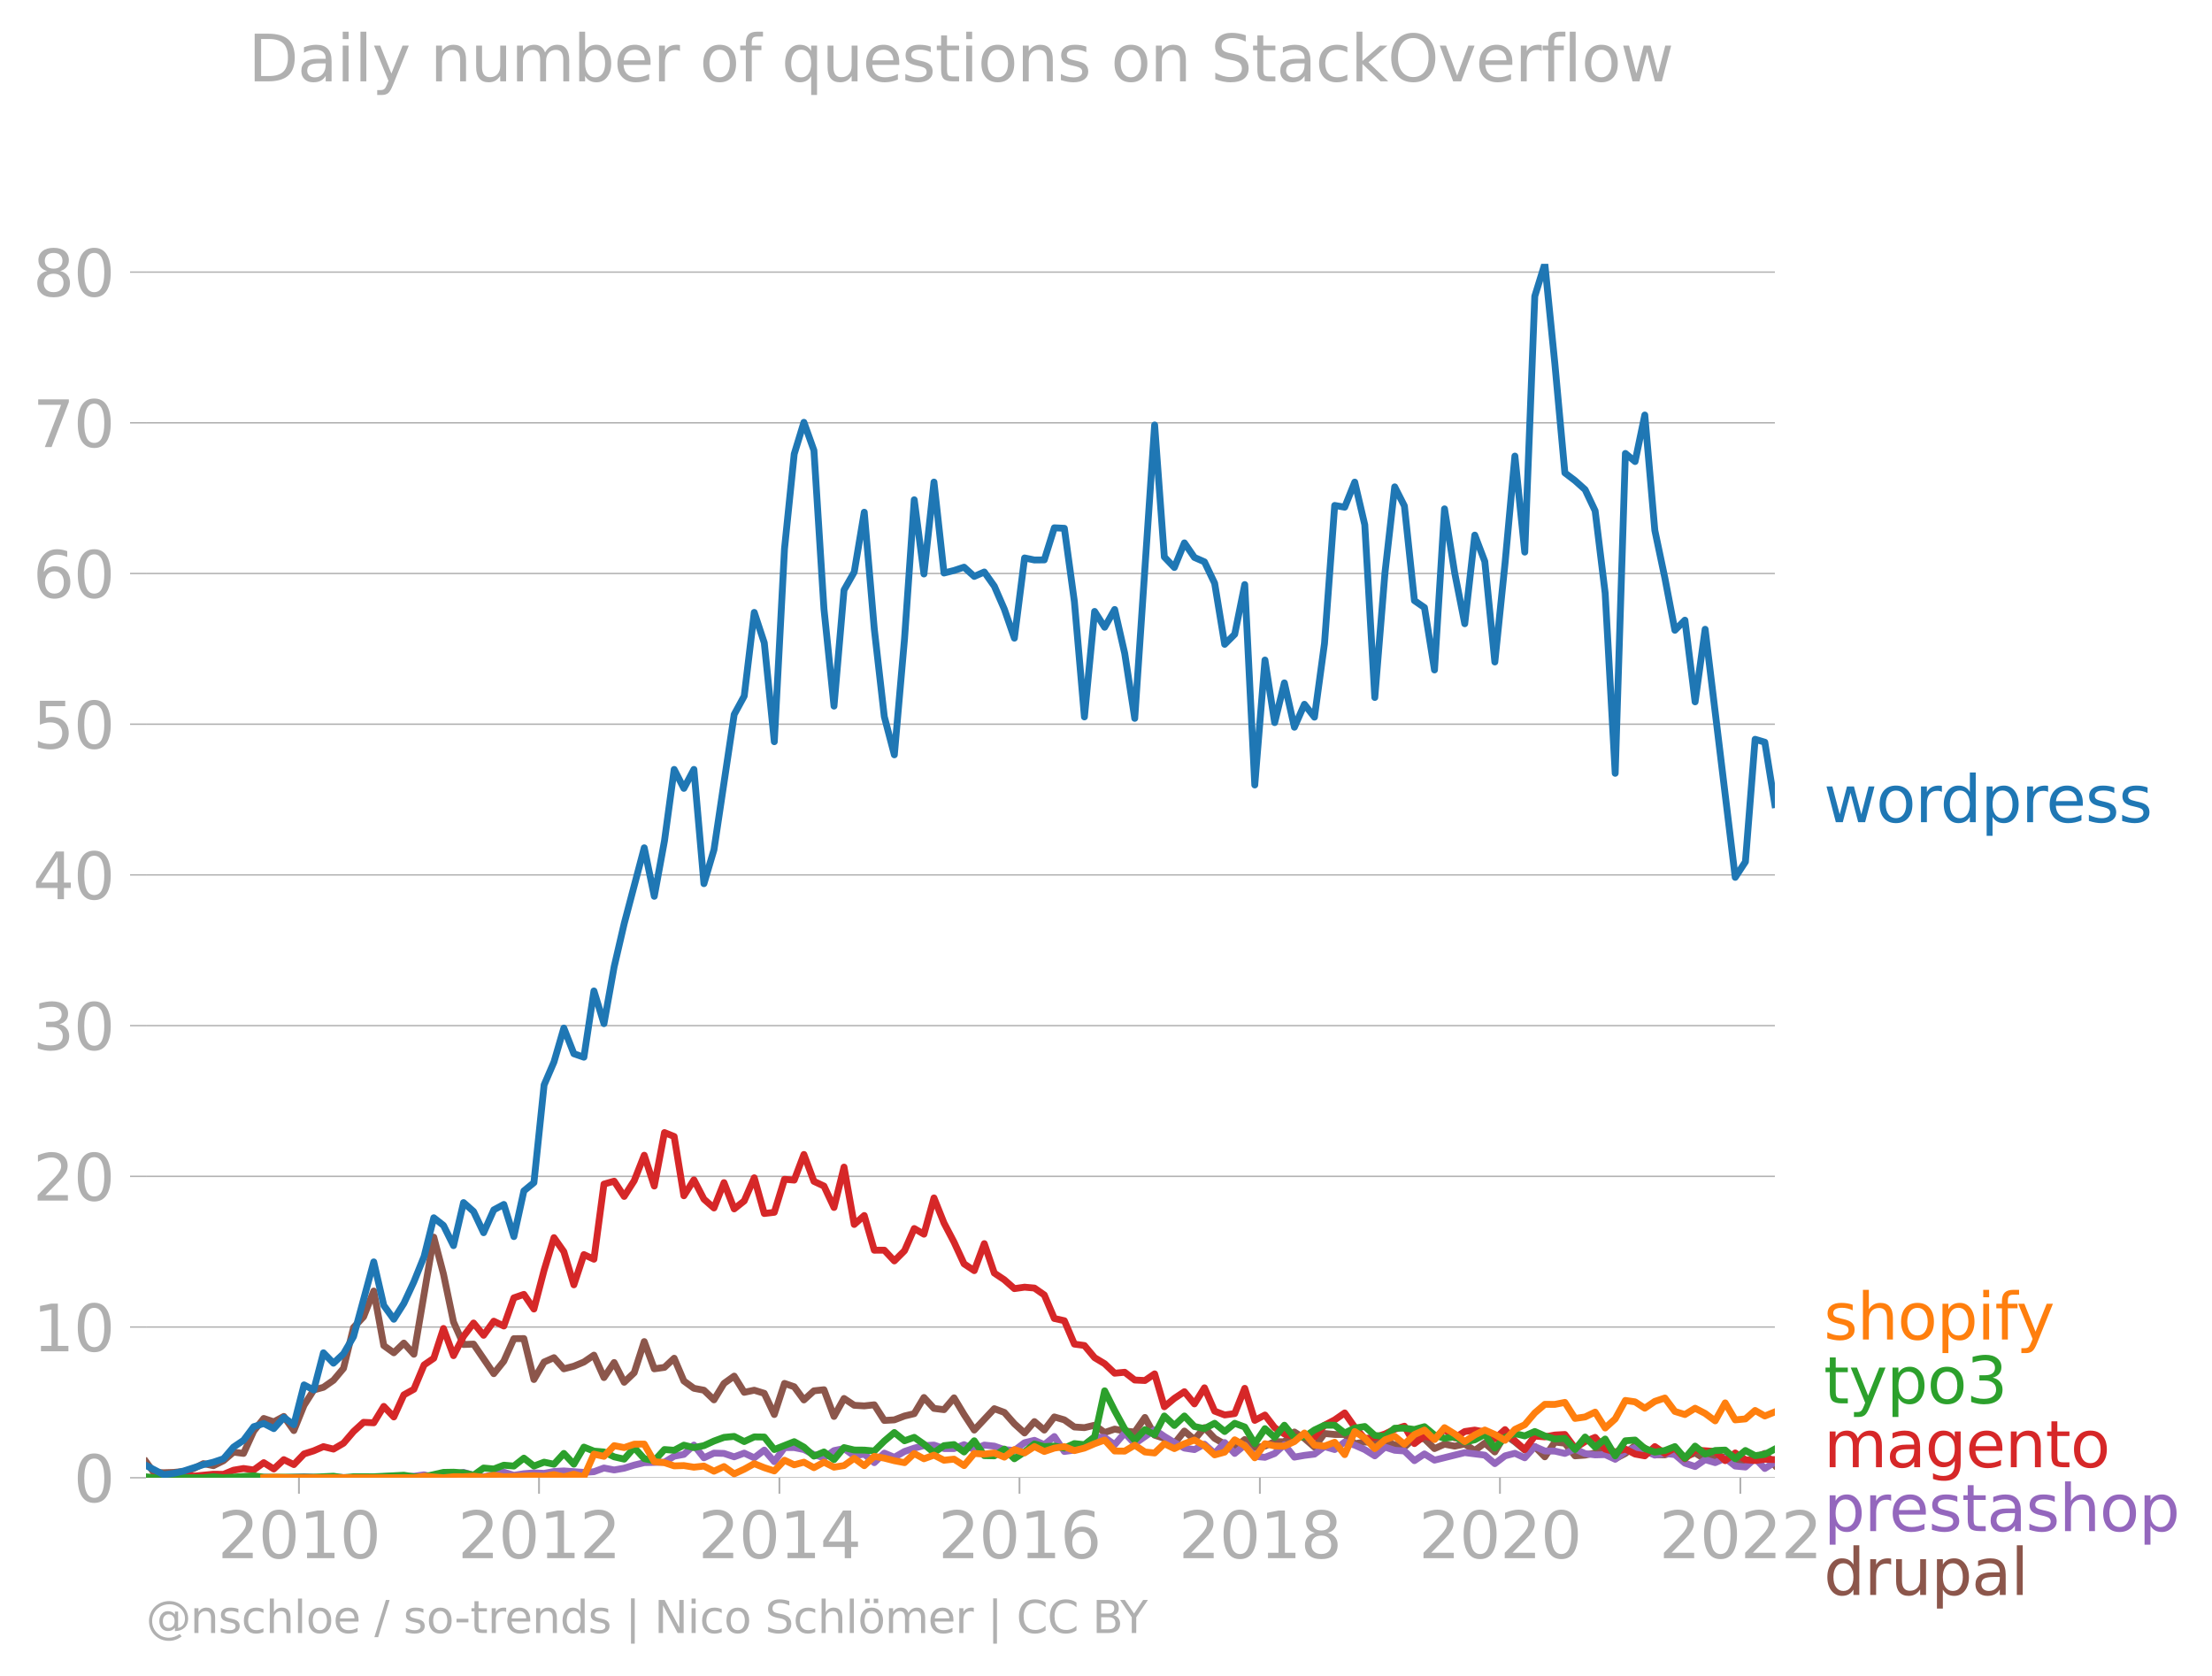 <svg xmlns:xlink="http://www.w3.org/1999/xlink" width="646.629" height="489.969" viewBox="0 0 484.972 367.477" xmlns="http://www.w3.org/2000/svg"><defs><style>*{stroke-linejoin:round;stroke-linecap:butt}</style></defs><g id="figure_1"><path d="M0 367.477h484.972V0H0v367.477z" style="fill:none" id="patch_1"/><g id="axes_1"><path d="M32.015 323.95h357.12V57.838H32.015V323.95z" style="fill:none" id="patch_2"/><g id="matplotlib.axis_1"><g id="xtick_1"><g id="line2d_1"><defs><path id="m2b7851a061" d="M0 0v3.5" style="stroke:#b0b0b0;stroke-width:.4"/></defs><use xlink:href="#m2b7851a061" x="65.542" y="323.95" style="fill:#b0b0b0;stroke:#b0b0b0;stroke-width:.4"/></g><g style="fill:#b0b0b0" transform="matrix(.14 0 0 -.14 47.727 341.588)" id="text_1"><defs><path id="DejaVuSans-32" d="M1228 531h2203V0H469v531q359 372 979 998 621 627 780 809 303 340 423 576 121 236 121 464 0 372-261 606-261 235-680 235-297 0-627-103-329-103-704-313v638q381 153 712 231 332 78 607 78 725 0 1156-363 431-362 431-968 0-288-108-546-107-257-392-607-78-91-497-524-418-433-1181-1211z" transform="scale(.016)"/><path id="DejaVuSans-30" d="M2034 4250q-487 0-733-480-245-479-245-1442 0-959 245-1439 246-480 733-480 491 0 736 480 246 480 246 1439 0 963-246 1442-245 480-736 480zm0 500q785 0 1199-621 414-620 414-1801 0-1178-414-1799Q2819-91 2034-91q-784 0-1198 620-414 621-414 1799 0 1181 414 1801 414 621 1198 621z" transform="scale(.016)"/><path id="DejaVuSans-31" d="M794 531h1031v3560L703 3866v575l1116 225h631V531h1031V0H794v531z" transform="scale(.016)"/></defs><use xlink:href="#DejaVuSans-32"/><use xlink:href="#DejaVuSans-30" x="63.623"/><use xlink:href="#DejaVuSans-31" x="127.246"/><use xlink:href="#DejaVuSans-30" x="190.869"/></g></g><g id="xtick_2"><use xlink:href="#m2b7851a061" x="118.177" y="323.95" style="fill:#b0b0b0;stroke:#b0b0b0;stroke-width:.4" id="line2d_2"/><g style="fill:#b0b0b0" transform="matrix(.14 0 0 -.14 100.362 341.588)" id="text_2"><use xlink:href="#DejaVuSans-32"/><use xlink:href="#DejaVuSans-30" x="63.623"/><use xlink:href="#DejaVuSans-31" x="127.246"/><use xlink:href="#DejaVuSans-32" x="190.869"/></g></g><g id="xtick_3"><use xlink:href="#m2b7851a061" x="170.883" y="323.95" style="fill:#b0b0b0;stroke:#b0b0b0;stroke-width:.4" id="line2d_3"/><g style="fill:#b0b0b0" transform="matrix(.14 0 0 -.14 153.068 341.588)" id="text_3"><defs><path id="DejaVuSans-34" d="M2419 4116 825 1625h1594v2491zm-166 550h794V1625h666v-525h-666V0h-628v1100H313v609l1940 2957z" transform="scale(.016)"/></defs><use xlink:href="#DejaVuSans-32"/><use xlink:href="#DejaVuSans-30" x="63.623"/><use xlink:href="#DejaVuSans-31" x="127.246"/><use xlink:href="#DejaVuSans-34" x="190.869"/></g></g><g id="xtick_4"><use xlink:href="#m2b7851a061" x="223.517" y="323.95" style="fill:#b0b0b0;stroke:#b0b0b0;stroke-width:.4" id="line2d_4"/><g style="fill:#b0b0b0" transform="matrix(.14 0 0 -.14 205.702 341.588)" id="text_4"><defs><path id="DejaVuSans-36" d="M2113 2584q-425 0-674-291-248-290-248-796 0-503 248-796 249-292 674-292t673 292q248 293 248 796 0 506-248 796-248 291-673 291zm1253 1979v-575q-238 112-480 171-242 60-480 60-625 0-955-422-329-422-376-1275 184 272 462 417 279 145 613 145 703 0 1111-427 408-426 408-1160 0-719-425-1154Q2819-91 2113-91q-810 0-1238 620-428 621-428 1799 0 1106 525 1764t1409 658q238 0 480-47t505-140z" transform="scale(.016)"/></defs><use xlink:href="#DejaVuSans-32"/><use xlink:href="#DejaVuSans-30" x="63.623"/><use xlink:href="#DejaVuSans-31" x="127.246"/><use xlink:href="#DejaVuSans-36" x="190.869"/></g></g><g id="xtick_5"><use xlink:href="#m2b7851a061" x="276.224" y="323.95" style="fill:#b0b0b0;stroke:#b0b0b0;stroke-width:.4" id="line2d_5"/><g style="fill:#b0b0b0" transform="matrix(.14 0 0 -.14 258.409 341.588)" id="text_5"><defs><path id="DejaVuSans-38" d="M2034 2216q-450 0-708-241-257-241-257-662 0-422 257-663 258-241 708-241t709 242q260 243 260 662 0 421-258 662-257 241-711 241zm-631 268q-406 100-633 378-226 279-226 679 0 559 398 884 399 325 1092 325 697 0 1094-325t397-884q0-400-227-679-226-278-629-378 456-106 710-416 255-309 255-755 0-679-414-1042Q2806-91 2034-91q-771 0-1186 362-414 363-414 1042 0 446 256 755 257 310 713 416zm-231 997q0-362 226-565 227-203 636-203 407 0 636 203 230 203 230 565 0 363-230 566-229 203-636 203-409 0-636-203-226-203-226-566z" transform="scale(.016)"/></defs><use xlink:href="#DejaVuSans-32"/><use xlink:href="#DejaVuSans-30" x="63.623"/><use xlink:href="#DejaVuSans-31" x="127.246"/><use xlink:href="#DejaVuSans-38" x="190.869"/></g></g><g id="xtick_6"><use xlink:href="#m2b7851a061" x="328.858" y="323.95" style="fill:#b0b0b0;stroke:#b0b0b0;stroke-width:.4" id="line2d_6"/><g style="fill:#b0b0b0" transform="matrix(.14 0 0 -.14 311.043 341.588)" id="text_6"><use xlink:href="#DejaVuSans-32"/><use xlink:href="#DejaVuSans-30" x="63.623"/><use xlink:href="#DejaVuSans-32" x="127.246"/><use xlink:href="#DejaVuSans-30" x="190.869"/></g></g><g id="xtick_7"><use xlink:href="#m2b7851a061" x="381.564" y="323.95" style="fill:#b0b0b0;stroke:#b0b0b0;stroke-width:.4" id="line2d_7"/><g style="fill:#b0b0b0" transform="matrix(.14 0 0 -.14 363.75 341.588)" id="text_7"><use xlink:href="#DejaVuSans-32"/><use xlink:href="#DejaVuSans-30" x="63.623"/><use xlink:href="#DejaVuSans-32" x="127.246"/><use xlink:href="#DejaVuSans-32" x="190.869"/></g></g></g><g id="matplotlib.axis_2"><g id="ytick_1"><path d="M32.015 323.95h357.12" clip-path="url(#p2a37560f8a)" style="fill:none;stroke:#b0b0b0;stroke-width:.3;stroke-linecap:square" id="line2d_8"/><g id="line2d_9"><defs><path id="m79e684dbd7" d="M0 0h-3.5" style="stroke:#b0b0b0;stroke-width:.3"/></defs><use xlink:href="#m79e684dbd7" x="32.015" y="323.95" style="fill:#b0b0b0;stroke:#b0b0b0;stroke-width:.3"/></g><use xlink:href="#DejaVuSans-30" style="fill:#b0b0b0" transform="matrix(.14 0 0 -.14 16.108 329.269)" id="text_8"/></g><g id="ytick_2"><path d="M32.015 290.912h357.12" clip-path="url(#p2a37560f8a)" style="fill:none;stroke:#b0b0b0;stroke-width:.3;stroke-linecap:square" id="line2d_10"/><use xlink:href="#m79e684dbd7" x="32.015" y="290.912" style="fill:#b0b0b0;stroke:#b0b0b0;stroke-width:.3" id="line2d_11"/><g style="fill:#b0b0b0" transform="matrix(.14 0 0 -.14 7.2 296.231)" id="text_9"><use xlink:href="#DejaVuSans-31"/><use xlink:href="#DejaVuSans-30" x="63.623"/></g></g><g id="ytick_3"><path d="M32.015 257.875h357.12" clip-path="url(#p2a37560f8a)" style="fill:none;stroke:#b0b0b0;stroke-width:.3;stroke-linecap:square" id="line2d_12"/><use xlink:href="#m79e684dbd7" x="32.015" y="257.875" style="fill:#b0b0b0;stroke:#b0b0b0;stroke-width:.3" id="line2d_13"/><g style="fill:#b0b0b0" transform="matrix(.14 0 0 -.14 7.2 263.194)" id="text_10"><use xlink:href="#DejaVuSans-32"/><use xlink:href="#DejaVuSans-30" x="63.623"/></g></g><g id="ytick_4"><path d="M32.015 224.837h357.12" clip-path="url(#p2a37560f8a)" style="fill:none;stroke:#b0b0b0;stroke-width:.3;stroke-linecap:square" id="line2d_14"/><use xlink:href="#m79e684dbd7" x="32.015" y="224.837" style="fill:#b0b0b0;stroke:#b0b0b0;stroke-width:.3" id="line2d_15"/><g style="fill:#b0b0b0" transform="matrix(.14 0 0 -.14 7.2 230.156)" id="text_11"><defs><path id="DejaVuSans-33" d="M2597 2516q453-97 707-404 255-306 255-756 0-690-475-1069Q2609-91 1734-91q-293 0-604 58T488 141v609q262-153 574-231 313-78 654-78 593 0 904 234t311 681q0 413-289 645-289 233-804 233h-544v519h569q465 0 712 186t247 536q0 359-255 551-254 193-729 193-260 0-557-57-297-56-653-174v562q360 100 674 150t592 50q719 0 1137-327 419-326 419-882 0-388-222-655t-631-370z" transform="scale(.016)"/></defs><use xlink:href="#DejaVuSans-33"/><use xlink:href="#DejaVuSans-30" x="63.623"/></g></g><g id="ytick_5"><path d="M32.015 191.8h357.12" clip-path="url(#p2a37560f8a)" style="fill:none;stroke:#b0b0b0;stroke-width:.3;stroke-linecap:square" id="line2d_16"/><use xlink:href="#m79e684dbd7" x="32.015" y="191.8" style="fill:#b0b0b0;stroke:#b0b0b0;stroke-width:.3" id="line2d_17"/><g style="fill:#b0b0b0" transform="matrix(.14 0 0 -.14 7.2 197.119)" id="text_12"><use xlink:href="#DejaVuSans-34"/><use xlink:href="#DejaVuSans-30" x="63.623"/></g></g><g id="ytick_6"><path d="M32.015 158.762h357.12" clip-path="url(#p2a37560f8a)" style="fill:none;stroke:#b0b0b0;stroke-width:.3;stroke-linecap:square" id="line2d_18"/><use xlink:href="#m79e684dbd7" x="32.015" y="158.762" style="fill:#b0b0b0;stroke:#b0b0b0;stroke-width:.3" id="line2d_19"/><g style="fill:#b0b0b0" transform="matrix(.14 0 0 -.14 7.2 164.081)" id="text_13"><defs><path id="DejaVuSans-35" d="M691 4666h2478v-532H1269V2991q137 47 274 70 138 23 276 23 781 0 1237-428 457-428 457-1159 0-753-469-1171Q2575-91 1722-91q-294 0-599 50Q819 9 494 109v635q281-153 581-228t634-75q541 0 856 284 316 284 316 772 0 487-316 771-315 285-856 285-253 0-505-56-251-56-513-175v2344z" transform="scale(.016)"/></defs><use xlink:href="#DejaVuSans-35"/><use xlink:href="#DejaVuSans-30" x="63.623"/></g></g><g id="ytick_7"><path d="M32.015 125.725h357.12" clip-path="url(#p2a37560f8a)" style="fill:none;stroke:#b0b0b0;stroke-width:.3;stroke-linecap:square" id="line2d_20"/><use xlink:href="#m79e684dbd7" x="32.015" y="125.725" style="fill:#b0b0b0;stroke:#b0b0b0;stroke-width:.3" id="line2d_21"/><g style="fill:#b0b0b0" transform="matrix(.14 0 0 -.14 7.2 131.044)" id="text_14"><use xlink:href="#DejaVuSans-36"/><use xlink:href="#DejaVuSans-30" x="63.623"/></g></g><g id="ytick_8"><path d="M32.015 92.687h357.12" clip-path="url(#p2a37560f8a)" style="fill:none;stroke:#b0b0b0;stroke-width:.3;stroke-linecap:square" id="line2d_22"/><use xlink:href="#m79e684dbd7" x="32.015" y="92.687" style="fill:#b0b0b0;stroke:#b0b0b0;stroke-width:.3" id="line2d_23"/><g style="fill:#b0b0b0" transform="matrix(.14 0 0 -.14 7.2 98.006)" id="text_15"><defs><path id="DejaVuSans-37" d="M525 4666h3000v-269L1831 0h-659l1594 4134H525v532z" transform="scale(.016)"/></defs><use xlink:href="#DejaVuSans-37"/><use xlink:href="#DejaVuSans-30" x="63.623"/></g></g><g id="ytick_9"><path d="M32.015 59.65h357.12" clip-path="url(#p2a37560f8a)" style="fill:none;stroke:#b0b0b0;stroke-width:.3;stroke-linecap:square" id="line2d_24"/><use xlink:href="#m79e684dbd7" x="32.015" y="59.65" style="fill:#b0b0b0;stroke:#b0b0b0;stroke-width:.3" id="line2d_25"/><g style="fill:#b0b0b0" transform="matrix(.14 0 0 -.14 7.2 64.968)" id="text_16"><use xlink:href="#DejaVuSans-38"/><use xlink:href="#DejaVuSans-30" x="63.623"/></g></g></g><path d="m32.015 320.44 1.694 2.338 2.2.07 2.199-.07 2.235-.214 2.127-.62 2.127-1.085 2.199.448 2.199-1.087 2.2-1.887 2.198.288 2.235-4.902 2.2-2.764 2.199.739 2.199-1.18 2.199 3.098 2.235-5.542 2.127-3.353 2.127-.59 2.199-1.541 2.2-2.615 2.198-8.949 2.2-2.348 2.234-5.648 2.2 11.96 2.199 1.575 2.199-2.125 2.199 2.444 4.362-25.672 2.127 8.088 2.2 10.515 2.198 4.938 2.2-.092 4.434 6.486 2.199-2.742 2.199-4.931 2.199-.025 2.199 8.977 2.235-3.836 2.163-.952 2.163 2.444 2.2-.576 2.198-.916 2.2-1.507 2.199 4.917 2.235-3.304 2.199 4.334 2.2-2.096 2.198-6.824 2.2 5.972 2.234-.32 2.127-2.002 2.127 4.986 2.2 1.606 2.199.419 2.199 2.113 2.199-3.605 2.235-1.599 2.2 3.553 2.198-.462 2.2.682 2.198 4.646 2.236-6.82 2.127.734 2.127 2.89 2.199-2 2.199-.239 2.199 5.855 2.199-3.937 2.235 1.492 2.2.132 2.198-.238 2.2 3.432 2.199-.128 2.235-.853 2.127-.506 2.127-3.544 2.199 2.388 2.199.277 2.199-2.59 2.2 3.655 2.234 3.41 4.398-4.689 2.2.818 2.199 2.486 2.235 2.025 2.163-2.499 2.163 1.86 2.2-2.881 2.198.643 2.2 1.56 2.198.145 2.236-.533 2.199 1.599 2.199-.746 2.199.415 2.199.224 2.235-3.197 2.127 3.894 2.127.688 2.2 1.144 2.198-2.742 2.2 1.861 2.199-2.607 2.235 2.344 2.199 1.254 2.199.771 2.199-1.762 2.2 1.762 2.234-.32 2.127-.978 2.127.02 2.2-2.136 2.198 1.39 2.2 1.914 2.199-2.98 2.235.213 2.199.014 2.199 2.01 2.2-.358 2.198.039 2.235-.213 2.127.795 2.127.484 2.2-1.986 2.199.174 2.199 2.139 2.199-.967 2.235.427 2.199-.452 2.2 1.41 2.198-1.63 2.2 1.95 2.235-3.73 2.163 1.518 2.163 1.786 2.199-.753 2.199 2.245 2.199-3.236 2.199.252 2.235 2.771 2.2-.16 2.198-.48 2.2-1.832 2.199 3.111 2.235-1.172 2.127-1.75 2.127.578 2.199 1.435 2.199.057 2.2-.718 2.198 1.144 2.235-.852 2.2 1.36 2.199-.401 2.199-.04 2.199.466 2.235.853 2.127-1.287 2.127-.845 2.199 2.576h0" clip-path="url(#p2a37560f8a)" style="fill:none;stroke:#8c564b;stroke-width:1.5;stroke-linecap:square" id="line2d_26"/><path d="m53.393 323.95 4.434-.11 4.399.11 4.434-.213 4.254.213 2.199-.11 4.398.11 2.2-.107 2.234.107 2.2-.22 2.199-.1 2.199.1 2.199-.1 2.235-.32 2.127.522 2.127-.095 4.398-.96 2.2.622 2.198.338 2.236-.427 2.199-.572 2.199.679 2.199-.348 2.199-.185 2.235.107 2.163-.408 2.163-.125 4.398.32 2.2-.15 2.199-.81 2.235.427 2.199-.388 2.2-.678 2.198-.533 4.434-.107 2.127-1.309 2.127-.396 2.2-2.042 2.199 2.788 2.199-1.026 2.199.067 2.235.746 2.2-.813 2.198 1.026 2.2-1.687 2.198 2.54 2.236-3.09h2.127l2.127.426 2.199 1.115 2.199.696 2.199-1.577 2.199-.448 2.235 1.599 2.2-.38 2.198 1.872 2.2-2.092 2.199.92 2.235-1.28 2.127-.734 2.127-.544 2.199-.124 2.199.763 2.199.008 2.2-.86 2.234 1.066 2.2-.977 2.198.23 2.2.76 2.199.2 2.235-1.705 2.163-.53 2.163.956 2.2-1.783 2.198 3.275 2.2-.302 2.198-1.084 2.236-1.811 2.199.142 2.199 1.563 2.199-2.554 2.199 2.34 4.362-3.04 2.127 1.442 2.2 1.35 2.198 1.208 2.2.334 2.199-1.187 2.235 2.025 2.199-2.38 2.199 2.38 2.199-1.83 2.2 2.47 2.234.213 2.127-.834 2.127-1.937 2.2 2.732 2.198-.388 2.2-.273 2.199-1.645 2.235.64 2.199-1.638 2.199.678 2.2.974 2.198 1.371 2.235-1.918 2.127.696 2.127.156 2.2 2.118 2.199-1.478 2.199 1.367 6.633-1.651 4.398.55 2.2 1.865 2.235-1.705 2.163-.559 2.163.985 2.199-2.458 2.199.966 2.199.025 2.199.508 2.235-.959 2.2 1.002 2.198.277 2.2-.057 2.199 1.016 2.235-1.705 2.127-.853 2.127.746 2.199.906 2.199-.373 2.2.263 2.198 1.869 2.235.746 2.2-1.514 2.199.661 2.199-.991 2.199 1.737 2.235.213 2.127-1.903 2.127 2.223 2.199-1.39h0" clip-path="url(#p2a37560f8a)" style="fill:none;stroke:#9467bd;stroke-width:1.5;stroke-linecap:square" id="line2d_27"/><path d="m32.015 323.95 1.694-.107 2.2-.003 4.434-.53 2.127.286 4.326-.417 2.199.025 2.2-.906 2.198-.373 2.235.32 2.2-1.599 2.199 1.386 2.199-2.047 2.199 1.087 2.235-2.344 2.127-.678 2.127-.92 2.199.543 2.2-1.29 2.198-2.565 2.2-2.017 2.234.106 2.2-3.595 2.199 2.316 2.199-4.849 2.199-1.225 2.235-5.33 2.127-1.468 2.127-6.524 2.2 5.957 2.198-4.252 2.2-2.906 2.198 2.693 2.236-3.09 2.199 1.058 2.199-6.174 2.199-.764 2.199 3.215 2.235-8.526 2.163-7.125 2.163 3.076 2.2 7.268 2.198-6.63 2.2 1.013 2.199-16.465 2.235-.64 2.199 3.34 2.2-3.446 2.198-5.585 2.2 6.757 2.234-11.723 2.127.86 2.127 12.995 2.2-3.492 2.199 4.238 2.199 1.929 2.199-5.553 2.235 5.755 2.2-1.744 2.198-5.077 2.2 7.83 2.198-.263 2.236-7.247 2.127.187 2.127-5.622 2.199 5.897 2.199 1.03 2.199 4.697 2.199-8.853 2.235 12.575 2.2-1.96 2.198 7.609 2.2-.01 2.199 2.354 2.235-2.238 2.127-4.86 2.127 1.237 2.199-7.947 2.199 5.496 2.199 4.195 2.2 4.757 2.234 1.492 2.2-5.918 2.198 6.45 2.2 1.479 2.199 1.932 2.235-.32 2.163.195 2.163 1.51 2.2 5.162 2.198.487 2.2 5.13 2.198.305 2.236 2.664 2.199 1.325 2.199 2.086 2.199-.213 2.199 1.705 2.235.106 2.127-1.457 2.127 7.212 2.2-1.84 2.198-1.464 2.2 2.675 2.199-3.527 2.235 5.115 2.199.835 2.199-.302 2.199-5.534 2.2 7.026 2.234-1.172 2.127 2.775 2.127 1.381 2.2.562 4.398.11 2.199-2.59 2.235-1.172 2.199-1.524 2.199 3.122 2.2 2.494 2.198-.256 2.235-.746 2.127-1.027 2.127-.678 2.2 3.808 2.199-1.676 2.199.685 2.199-2.177 2.235 1.918 2.199-1.393 2.2-.312 2.198.422 2.2 1.496 2.235-2.025 2.163 2.462 2.163 1.908 2.199-2.96 2.199.189 2.199-.409 2.199-.124 2.235 2.984 2.2-1.428 2.198-.917 2.2 2.569 2.199.628 2.235-.639 2.127 1.096 2.127.396 2.199-2.032 2.199 1.5 2.2-1.17 2.198 2.341 2.235-1.918 4.399.32 2.199 2.01 2.199-1.69 2.235 1.492 2.127.167 2.127-.274 2.199.085h0" clip-path="url(#p2a37560f8a)" style="fill:none;stroke:#d62728;stroke-width:1.5;stroke-linecap:square" id="line2d_28"/><g style="fill:#1f77b4" transform="matrix(.14 0 0 -.14 399.849 180.245)" id="text_17"><defs><path id="DejaVuSans-77" d="M269 3500h575l719-2731 715 2731h678l719-2731 716 2731h575L4050 0h-678l-753 2869L1863 0h-679L269 3500z" transform="scale(.016)"/><path id="DejaVuSans-6f" d="M1959 3097q-462 0-731-361t-269-989q0-628 267-989 268-361 733-361 460 0 728 362 269 363 269 988 0 622-269 986-268 364-728 364zm0 487q750 0 1178-488 429-487 429-1349 0-859-429-1349Q2709-91 1959-91q-753 0-1180 489-426 490-426 1349 0 862 426 1349 427 488 1180 488z" transform="scale(.016)"/><path id="DejaVuSans-72" d="M2631 2963q-97 56-211 82-114 27-251 27-488 0-749-317t-261-911V0H581v3500h578v-544q182 319 472 473 291 155 707 155 59 0 131-8 72-7 159-23l3-590z" transform="scale(.016)"/><path id="DejaVuSans-64" d="M2906 2969v1894h575V0h-575v525q-181-312-458-464-276-152-664-152-634 0-1033 506-398 507-398 1332t398 1331q399 506 1033 506 388 0 664-152 277-151 458-463zM947 1747q0-634 261-995t717-361q456 0 718 361 263 361 263 995t-263 995q-262 361-718 361t-717-361q-261-361-261-995z" transform="scale(.016)"/><path id="DejaVuSans-70" d="M1159 525v-1856H581v4831h578v-531q182 312 458 463 277 152 661 152 638 0 1036-506 399-506 399-1331T3314 415Q2916-91 2278-91q-384 0-661 152-276 152-458 464zm1957 1222q0 634-261 995t-717 361q-457 0-718-361t-261-995q0-634 261-995t718-361q456 0 717 361t261 995z" transform="scale(.016)"/><path id="DejaVuSans-65" d="M3597 1894v-281H953q38-594 358-905t892-311q331 0 642 81t618 244V178Q3153 47 2828-22t-659-69q-838 0-1327 487-489 488-489 1320 0 859 464 1363 464 505 1252 505 706 0 1117-455 411-454 411-1235zm-575 169q-6 471-264 752-258 282-683 282-481 0-770-272t-333-766l2050 4z" transform="scale(.016)"/><path id="DejaVuSans-73" d="M2834 3397v-544q-243 125-506 187-262 63-544 63-428 0-642-131t-214-394q0-200 153-314t616-217l197-44q612-131 870-370t258-667q0-488-386-773Q2250-91 1575-91q-281 0-586 55T347 128v594q319-166 628-249 309-82 613-82 406 0 624 139 219 139 219 392 0 234-158 359-157 125-692 241l-200 47q-534 112-772 345-237 233-237 639 0 494 350 762 350 269 994 269 318 0 599-47 282-46 519-140z" transform="scale(.016)"/></defs><use xlink:href="#DejaVuSans-77"/><use xlink:href="#DejaVuSans-6f" x="81.787"/><use xlink:href="#DejaVuSans-72" x="142.969"/><use xlink:href="#DejaVuSans-64" x="182.332"/><use xlink:href="#DejaVuSans-70" x="245.809"/><use xlink:href="#DejaVuSans-72" x="309.285"/><use xlink:href="#DejaVuSans-65" x="348.148"/><use xlink:href="#DejaVuSans-73" x="409.672"/><use xlink:href="#DejaVuSans-73" x="461.771"/></g><g style="fill:#ff7f0e" transform="matrix(.14 0 0 -.14 399.849 293.646)" id="text_18"><defs><path id="DejaVuSans-68" d="M3513 2113V0h-575v2094q0 497-194 743-194 247-581 247-466 0-735-297-269-296-269-809V0H581v4863h578V2956q207 316 486 472 280 156 646 156 603 0 912-373 310-373 310-1098z" transform="scale(.016)"/><path id="DejaVuSans-69" d="M603 3500h575V0H603v3500zm0 1363h575v-729H603v729z" transform="scale(.016)"/><path id="DejaVuSans-66" d="M2375 4863v-479h-550q-309 0-430-125-120-125-120-450v-309h947v-447h-947V0H697v3053H147v447h550v244q0 584 272 851 272 268 862 268h544z" transform="scale(.016)"/><path id="DejaVuSans-79" d="M2059-325q-243-625-475-815-231-191-618-191H506v481h338q237 0 368 113 132 112 291 531l103 262L191 3500h609L1894 763l1094 2737h609L2059-325z" transform="scale(.016)"/></defs><use xlink:href="#DejaVuSans-73"/><use xlink:href="#DejaVuSans-68" x="52.1"/><use xlink:href="#DejaVuSans-6f" x="115.479"/><use xlink:href="#DejaVuSans-70" x="176.66"/><use xlink:href="#DejaVuSans-69" x="240.137"/><use xlink:href="#DejaVuSans-66" x="267.92"/><use xlink:href="#DejaVuSans-79" x="301.375"/></g><g style="fill:#2ca02c" transform="matrix(.14 0 0 -.14 399.849 307.646)" id="text_19"><defs><path id="DejaVuSans-74" d="M1172 4494v-994h1184v-447H1172V1153q0-428 117-550t477-122h590V0h-590q-666 0-919 248-253 249-253 905v1900H172v447h422v994h578z" transform="scale(.016)"/></defs><use xlink:href="#DejaVuSans-74"/><use xlink:href="#DejaVuSans-79" x="39.209"/><use xlink:href="#DejaVuSans-70" x="98.389"/><use xlink:href="#DejaVuSans-6f" x="161.865"/><use xlink:href="#DejaVuSans-33" x="223.047"/></g><g style="fill:#d62728" transform="matrix(.14 0 0 -.14 399.849 321.646)" id="text_20"><defs><path id="DejaVuSans-6d" d="M3328 2828q216 388 516 572t706 184q547 0 844-383 297-382 297-1088V0h-578v2094q0 503-179 746-178 244-543 244-447 0-707-297-259-296-259-809V0h-578v2094q0 506-178 748t-550 242q-441 0-701-298-259-298-259-808V0H581v3500h578v-544q197 322 472 475t653 153q382 0 649-194 267-193 395-562z" transform="scale(.016)"/><path id="DejaVuSans-61" d="M2194 1759q-697 0-966-159t-269-544q0-306 202-486 202-179 548-179 479 0 768 339t289 901v128h-572zm1147 238V0h-575v531q-197-318-491-470T1556-91q-537 0-855 302-317 302-317 808 0 590 395 890 396 300 1180 300h807v57q0 397-261 614t-733 217q-300 0-585-72-284-72-546-216v532q315 122 612 182 297 61 578 61 760 0 1135-394 375-393 375-1193z" transform="scale(.016)"/><path id="DejaVuSans-67" d="M2906 1791q0 625-258 968-257 344-723 344-462 0-720-344-258-343-258-968 0-622 258-966t720-344q466 0 723 344 258 344 258 966zm575-1357q0-893-397-1329-396-436-1215-436-303 0-572 45t-522 139v559q253-137 500-202 247-66 503-66 566 0 847 295t281 892v285q-178-310-456-463T1784 0Q1141 0 747 490 353 981 353 1791q0 812 394 1302 394 491 1037 491 388 0 666-153t456-462v531h575V434z" transform="scale(.016)"/><path id="DejaVuSans-6e" d="M3513 2113V0h-575v2094q0 497-194 743-194 247-581 247-466 0-735-297-269-296-269-809V0H581v3500h578v-544q207 316 486 472 280 156 646 156 603 0 912-373 310-373 310-1098z" transform="scale(.016)"/></defs><use xlink:href="#DejaVuSans-6d"/><use xlink:href="#DejaVuSans-61" x="97.412"/><use xlink:href="#DejaVuSans-67" x="158.691"/><use xlink:href="#DejaVuSans-65" x="222.168"/><use xlink:href="#DejaVuSans-6e" x="283.691"/><use xlink:href="#DejaVuSans-74" x="347.07"/><use xlink:href="#DejaVuSans-6f" x="386.279"/></g><g style="fill:#9467bd" transform="matrix(.14 0 0 -.14 399.849 335.646)" id="text_21"><use xlink:href="#DejaVuSans-70"/><use xlink:href="#DejaVuSans-72" x="63.477"/><use xlink:href="#DejaVuSans-65" x="102.34"/><use xlink:href="#DejaVuSans-73" x="163.863"/><use xlink:href="#DejaVuSans-74" x="215.963"/><use xlink:href="#DejaVuSans-61" x="255.172"/><use xlink:href="#DejaVuSans-73" x="316.451"/><use xlink:href="#DejaVuSans-68" x="368.551"/><use xlink:href="#DejaVuSans-6f" x="431.93"/><use xlink:href="#DejaVuSans-70" x="493.111"/></g><g style="fill:#8c564b" transform="matrix(.14 0 0 -.14 399.849 349.646)" id="text_22"><defs><path id="DejaVuSans-75" d="M544 1381v2119h575V1403q0-497 193-746 194-248 582-248 465 0 735 297 271 297 271 810v1984h575V0h-575v538q-209-319-486-474-276-155-642-155-603 0-916 375-312 375-312 1097zm1447 2203z" transform="scale(.016)"/><path id="DejaVuSans-6c" d="M603 4863h575V0H603v4863z" transform="scale(.016)"/></defs><use xlink:href="#DejaVuSans-64"/><use xlink:href="#DejaVuSans-72" x="63.477"/><use xlink:href="#DejaVuSans-75" x="104.59"/><use xlink:href="#DejaVuSans-70" x="167.969"/><use xlink:href="#DejaVuSans-61" x="231.445"/><use xlink:href="#DejaVuSans-6c" x="292.725"/></g><g style="fill:#b0b0b0" transform="matrix(.097 0 0 -.097 32.015 357.986)" id="text_23"><defs><path id="DejaVuSans-40" d="M2381 1678q0-447 222-702 222-254 610-254 384 0 604 256 221 256 221 700 0 438-225 695-225 258-607 258-378 0-602-256-223-256-223-697zm1703-934q-187-241-429-355t-564-114q-538 0-874 389t-336 1014q0 625 337 1015 338 391 873 391 322 0 565-117 244-117 428-354v409h447V722q457 69 714 417 258 349 258 902 0 334-99 628-98 294-298 544-325 409-792 626t-1017 217q-384 0-738-102-353-101-653-301-490-319-767-836-276-517-276-1120 0-497 179-932 180-434 521-765 328-325 759-495 431-171 922-171 403 0 792 136t714 389l281-347q-390-303-851-464t-936-161q-578 0-1091 205-512 205-912 595Q841 78 631 592q-209 514-209 1105 0 569 212 1084 213 516 607 907 403 396 931 607t1119 211q662 0 1229-272 568-271 952-771 234-307 357-666 124-359 124-744 0-822-497-1297T4084 263v481z" transform="scale(.016)"/><path id="DejaVuSans-63" d="M3122 3366v-538q-244 135-489 202t-495 67q-560 0-870-355-309-354-309-995t309-996q310-354 870-354 250 0 495 67t489 202V134Q2881 22 2623-34q-257-57-548-57-791 0-1257 497-465 497-465 1341 0 856 470 1346 471 491 1290 491 265 0 518-55 253-54 491-163z" transform="scale(.016)"/><path id="DejaVuSans-2f" d="M1625 4666h531L531-594H0l1625 5260z" transform="scale(.016)"/><path id="DejaVuSans-2d" d="M313 2009h1684v-512H313v512z" transform="scale(.016)"/><path id="DejaVuSans-7c" d="M1344 4891v-6400H813v6400h531z" transform="scale(.016)"/><path id="DejaVuSans-4e" d="M628 4666h850L3547 763v3903h612V0h-850L1241 3903V0H628v4666z" transform="scale(.016)"/><path id="DejaVuSans-53" d="M3425 4513v-616q-359 172-678 256-319 85-616 85-515 0-795-200t-280-569q0-310 186-468 186-157 705-254l381-78q706-135 1042-474t336-907q0-679-455-1029Q2797-91 1919-91q-331 0-705 75-373 75-773 222v650q384-215 753-325 369-109 725-109 540 0 834 212 294 213 294 607 0 343-211 537t-692 291l-385 75q-706 140-1022 440-315 300-315 835 0 619 436 975t1201 356q329 0 669-60 341-59 697-177z" transform="scale(.016)"/><path id="DejaVuSans-f6" d="M1959 3097q-462 0-731-361t-269-989q0-628 267-989 268-361 733-361 460 0 728 362 269 363 269 988 0 622-269 986-268 364-728 364zm0 487q750 0 1178-488 429-487 429-1349 0-859-429-1349Q2709-91 1959-91q-753 0-1180 489-426 490-426 1349 0 862 426 1349 427 488 1180 488zm295 1266h634v-631h-634v631zm-1222 0h634v-631h-634v631z" transform="scale(.016)"/><path id="DejaVuSans-43" d="M4122 4306v-665q-319 297-680 443-361 147-767 147-800 0-1225-489t-425-1414q0-922 425-1411t1225-489q406 0 767 147t680 444V359q-331-225-702-338-370-112-782-112-1060 0-1670 648-609 649-609 1771 0 1125 609 1773 610 649 1670 649 418 0 788-111 371-111 696-333z" transform="scale(.016)"/><path id="DejaVuSans-42" d="M1259 2228V519h1013q509 0 754 211 246 211 246 645 0 438-246 645-245 208-754 208H1259zm0 1919V2741h935q462 0 688 173 227 174 227 530 0 353-227 528-226 175-688 175h-935zm-631 519h1613q722 0 1112-300 391-300 391-853 0-429-200-682t-588-315q466-100 724-418 258-317 258-792 0-625-425-966Q3088 0 2303 0H628v4666z" transform="scale(.016)"/><path id="DejaVuSans-59" d="M-13 4666h679l1293-1919 1285 1919h678L2272 2222V0h-634v2222L-13 4666z" transform="scale(.016)"/></defs><use xlink:href="#DejaVuSans-40"/><use xlink:href="#DejaVuSans-6e" x="100"/><use xlink:href="#DejaVuSans-73" x="163.379"/><use xlink:href="#DejaVuSans-63" x="215.479"/><use xlink:href="#DejaVuSans-68" x="270.459"/><use xlink:href="#DejaVuSans-6c" x="333.838"/><use xlink:href="#DejaVuSans-6f" x="361.621"/><use xlink:href="#DejaVuSans-65" x="422.803"/><use xlink:href="#DejaVuSans-20" x="484.326"/><use xlink:href="#DejaVuSans-2f" x="516.113"/><use xlink:href="#DejaVuSans-20" x="549.805"/><use xlink:href="#DejaVuSans-73" x="581.592"/><use xlink:href="#DejaVuSans-6f" x="633.691"/><use xlink:href="#DejaVuSans-2d" x="696.748"/><use xlink:href="#DejaVuSans-74" x="732.832"/><use xlink:href="#DejaVuSans-72" x="772.041"/><use xlink:href="#DejaVuSans-65" x="810.904"/><use xlink:href="#DejaVuSans-6e" x="872.428"/><use xlink:href="#DejaVuSans-64" x="935.807"/><use xlink:href="#DejaVuSans-73" x="999.283"/><use xlink:href="#DejaVuSans-20" x="1051.383"/><use xlink:href="#DejaVuSans-7c" x="1083.17"/><use xlink:href="#DejaVuSans-20" x="1116.861"/><use xlink:href="#DejaVuSans-4e" x="1148.648"/><use xlink:href="#DejaVuSans-69" x="1223.453"/><use xlink:href="#DejaVuSans-63" x="1251.236"/><use xlink:href="#DejaVuSans-6f" x="1306.217"/><use xlink:href="#DejaVuSans-20" x="1367.398"/><use xlink:href="#DejaVuSans-53" x="1399.186"/><use xlink:href="#DejaVuSans-63" x="1462.662"/><use xlink:href="#DejaVuSans-68" x="1517.643"/><use xlink:href="#DejaVuSans-6c" x="1581.021"/><use xlink:href="#DejaVuSans-f6" x="1608.805"/><use xlink:href="#DejaVuSans-6d" x="1669.986"/><use xlink:href="#DejaVuSans-65" x="1767.398"/><use xlink:href="#DejaVuSans-72" x="1828.922"/><use xlink:href="#DejaVuSans-20" x="1870.035"/><use xlink:href="#DejaVuSans-7c" x="1901.822"/><use xlink:href="#DejaVuSans-20" x="1935.514"/><use xlink:href="#DejaVuSans-43" x="1967.301"/><use xlink:href="#DejaVuSans-43" x="2037.125"/><use xlink:href="#DejaVuSans-20" x="2106.949"/><use xlink:href="#DejaVuSans-42" x="2138.736"/><use xlink:href="#DejaVuSans-59" x="2201.84"/></g><g style="fill:#b0b0b0" transform="matrix(.14 0 0 -.14 54.43 17.838)" id="text_24"><defs><path id="DejaVuSans-44" d="M1259 4147V519h763q966 0 1414 437 448 438 448 1382 0 937-448 1373t-1414 436h-763zm-631 519h1297q1356 0 1990-564 635-564 635-1764 0-1207-638-1773Q3275 0 1925 0H628v4666z" transform="scale(.016)"/><path id="DejaVuSans-62" d="M3116 1747q0 634-261 995t-717 361q-457 0-718-361t-261-995q0-634 261-995t718-361q456 0 717 361t261 995zM1159 2969q182 312 458 463 277 152 661 152 638 0 1036-506 399-506 399-1331T3314 415Q2916-91 2278-91q-384 0-661 152-276 152-458 464V0H581v4863h578V2969z" transform="scale(.016)"/><path id="DejaVuSans-71" d="M947 1747q0-634 261-995t717-361q456 0 718 361 263 361 263 995t-263 995q-262 361-718 361t-717-361q-261-361-261-995zM2906 525q-181-312-458-464-276-152-664-152-634 0-1033 506-398 507-398 1332t398 1331q399 506 1033 506 388 0 664-152 277-151 458-463v531h575v-4831h-575V525z" transform="scale(.016)"/><path id="DejaVuSans-6b" d="M581 4863h578V1991l1716 1509h734L1753 1863 3688 0h-750L1159 1709V0H581v4863z" transform="scale(.016)"/><path id="DejaVuSans-4f" d="M2522 4238q-688 0-1093-513-404-512-404-1397 0-881 404-1394 405-512 1093-512 687 0 1089 512 402 513 402 1394 0 885-402 1397-402 513-1089 513zm0 512q981 0 1568-658 588-658 588-1764 0-1103-588-1761Q3503-91 2522-91q-984 0-1574 656-589 657-589 1763t589 1764q590 658 1574 658z" transform="scale(.016)"/><path id="DejaVuSans-76" d="M191 3500h609L1894 563l1094 2937h609L2284 0h-781L191 3500z" transform="scale(.016)"/></defs><use xlink:href="#DejaVuSans-44"/><use xlink:href="#DejaVuSans-61" x="77.002"/><use xlink:href="#DejaVuSans-69" x="138.281"/><use xlink:href="#DejaVuSans-6c" x="166.064"/><use xlink:href="#DejaVuSans-79" x="193.848"/><use xlink:href="#DejaVuSans-20" x="253.027"/><use xlink:href="#DejaVuSans-6e" x="284.814"/><use xlink:href="#DejaVuSans-75" x="348.193"/><use xlink:href="#DejaVuSans-6d" x="411.572"/><use xlink:href="#DejaVuSans-62" x="508.984"/><use xlink:href="#DejaVuSans-65" x="572.461"/><use xlink:href="#DejaVuSans-72" x="633.984"/><use xlink:href="#DejaVuSans-20" x="675.098"/><use xlink:href="#DejaVuSans-6f" x="706.885"/><use xlink:href="#DejaVuSans-66" x="768.066"/><use xlink:href="#DejaVuSans-20" x="803.271"/><use xlink:href="#DejaVuSans-71" x="835.059"/><use xlink:href="#DejaVuSans-75" x="898.535"/><use xlink:href="#DejaVuSans-65" x="961.914"/><use xlink:href="#DejaVuSans-73" x="1023.438"/><use xlink:href="#DejaVuSans-74" x="1075.537"/><use xlink:href="#DejaVuSans-69" x="1114.746"/><use xlink:href="#DejaVuSans-6f" x="1142.529"/><use xlink:href="#DejaVuSans-6e" x="1203.711"/><use xlink:href="#DejaVuSans-73" x="1267.09"/><use xlink:href="#DejaVuSans-20" x="1319.189"/><use xlink:href="#DejaVuSans-6f" x="1350.977"/><use xlink:href="#DejaVuSans-6e" x="1412.158"/><use xlink:href="#DejaVuSans-20" x="1475.537"/><use xlink:href="#DejaVuSans-53" x="1507.324"/><use xlink:href="#DejaVuSans-74" x="1570.801"/><use xlink:href="#DejaVuSans-61" x="1610.01"/><use xlink:href="#DejaVuSans-63" x="1671.289"/><use xlink:href="#DejaVuSans-6b" x="1726.27"/><use xlink:href="#DejaVuSans-4f" x="1784.18"/><use xlink:href="#DejaVuSans-76" x="1862.891"/><use xlink:href="#DejaVuSans-65" x="1922.07"/><use xlink:href="#DejaVuSans-72" x="1983.594"/><use xlink:href="#DejaVuSans-66" x="2024.707"/><use xlink:href="#DejaVuSans-6c" x="2059.912"/><use xlink:href="#DejaVuSans-6f" x="2087.695"/><use xlink:href="#DejaVuSans-77" x="2148.877"/></g><path d="m32.015 323.743 1.694.207 2.2-.11 2.199.11h6.489l2.199-.22 2.199.22 6.633-.426 2.2.316 10.959-.008 4.326-.213 2.2.33 2.198-.22 4.434.008 6.598-.338 2.199.338h2.235l4.254-.96 2.2-.039 2.198.146 2.2.515 2.198-1.58 2.236.213 2.199-.835 2.199.195 2.199-1.737 2.199 1.737 2.235-.853 2.163.449 2.163-2.367 2.2 2.355 2.198-3.74 2.2.877 2.199.188 2.235 1.066 2.199.508 2.2-2.533 2.198 2.423 2.2.455 2.234-2.451 2.127.163 2.127-1.123 2.2.533 2.199-.426 2.199-1.005 2.199-.807 2.235-.213 2.2 1.13 2.198-1.023 2.2.032 2.198 2.739 4.363-1.725 2.127 1.192 2.199 1.978 2.199-.913 2.199 1.684 2.199-2.643 2.235.533 2.2.018 2.198.195 2.2-2.177 2.199-1.872 2.235 1.811 2.127-.75 2.127 1.496 2.199 1.848 2.199-1.528 2.199-.234 2.2 1.62 2.234-2.452 2.2 3.254 2.198.05 2.2-1.481 2.199 2.12 2.235-1.492 2.163-1.756 2.163.584 2.2-.117 2.198.437 2.2-.988 2.198.242 2.236-1.705 2.199-10.1 2.199 4.345 2.199 4.025 2.199 2.476 2.235-2.345 2.127 1.112 2.127-4.096 2.2 2.082 2.198-2.082 2.2 2.302 2.199.469 2.235-1.172 2.199 1.804 2.199-1.804 2.199.813 2.2 3.663 2.234-3.304 2.127 1.914 2.127-2.66 2.2 2.7 2.198-.142 2.2-1.51 2.199-1.048h2.235l2.199 1.709 2.199-1.07 2.2-.362 2.198 1.961 2.235.213 2.127-1.796 2.127-.016 2.2.299 2.199-.618 2.199 1.83 2.199.727 2.235-.32 2.199 1.134 2.2-.494 2.198-1.158 2.2 2.97 2.235-2.345 2.163-.838 2.163.519 2.199-.967 2.199.967 2.199.685 2.199-.153 2.235 2.452 2.2-2.74 2.198 2.207 2.2-1.766 2.199 3.684 2.235-3.304 2.127-.16 2.127 1.865 2.199.778 2.199-.351 2.2-.86 2.198 2.565 2.235-2.664 2.2 1.75 2.199-.791 2.199-.09 2.199 1.901 2.235-1.811 2.127 1.13 2.127-.278 2.199-1.161h0" clip-path="url(#p2a37560f8a)" style="fill:none;stroke:#2ca02c;stroke-width:1.5;stroke-linecap:square" id="line2d_29"/><path d="m57.827 323.95 2.2-.107 4.398.107h26.317l2.235-.32 4.254.32 2.2-.22 2.198.007 2.2-.118 2.198.224 2.236-.426 2.199.313 6.597-.206 2.235.106 2.163-.364 2.163.47 2.2-.557 2.198.558 2.2-4.963 2.199.487 2.235-2.345 2.199.426 2.2-.746 2.198-.025 2.2 3.862 2.234.213 2.127.708 2.127-.069 2.2.352 2.199-.245 2.199 1.126 2.199-1.02 2.235 1.6 2.2-1.02 2.198-1.219 2.2.888 2.198.71 2.236-2.344 2.127 1.005 2.127-.579 2.199 1.208 2.199-1.208 2.199 1.098 2.199-.352 2.235-1.598 2.2 1.62 2.198-2.046 2.2.394 2.199.565 2.235.426 2.127-2.006 2.127 1.153 2.199-.799 2.199 1.12 2.199-.239 2.2 1.41 2.234-2.664 2.2.153 2.198-.26 2.2.92 2.199-1.665 2.235.746 2.163-1.4 2.163 1.08 2.2-.743 2.198-.323 2.2.874 2.198-.554 2.236-.96 2.199-.799 2.199 2.398 2.199.025 2.199-1.304 2.235 1.492 2.127.221 2.127-2.032 2.2 1.073 2.198-1.073 2.2-.8 2.199 1.226 2.235 2.025 2.199-.608 2.199-2.696 2.199 1.265 2.2 2.678 2.234-3.09 2.127.498 2.127.035 2.2-1.002 2.198-1.876 2.2 2.647 2.199.23 2.235-.852 2.199 2.714 2.199-5.059 2.2 1.425 2.198 2.305 2.235-1.918 2.127-.773 2.127 1.732 2.2-2.117 2.199-.973 2.199 2.074 2.199-2.607 2.235 1.385 2.199 1.663 2.2-1.45 2.198-1.083 2.2.977 2.235 1.279 2.163-2.389 2.163-1.022 2.199-2.59 2.199-1.886 2.199.015 2.199-.441 2.235 3.517 2.2-.323 2.198-1.063 2.2 3.485 2.199-1.992 2.235-4.05 2.127.308 2.127 1.397 2.199-1.5 2.199-.738 2.2 2.941 2.198.682 2.235-1.385 2.2 1.144 2.199 1.627 2.199-3.94 2.199 3.727 2.235-.213 2.127-1.854 2.127 1.214 2.199-.892h0" clip-path="url(#p2a37560f8a)" style="fill:none;stroke:#ff7f0e;stroke-width:1.5;stroke-linecap:square" id="line2d_30"/><path d="m32.015 321.266 3.893 2.023 2.2-.298 2.235-.533 4.254-1.386 2.199-.536 2.199-.743 2.2-2.56 2.198-1.49 2.235-2.983 2.2-.704 2.199 1.13 2.199-2.451 2.199 1.598 2.235-8.739 2.127 1.123 2.127-8.156 2.199 2.28 2.2-2.067 2.198-3.77 4.434-16.372 2.2 9.545 2.199 3.03 2.199-3.47L90.742 281l2.235-5.542 2.127-8.499 2.127 1.679 2.2 4.433 2.198-9.442 2.2 1.954 2.198 4.653 2.236-5.009 2.199-1.186 2.199 7.048 2.199-10.022 2.199-1.808 2.235-21.42 2.163-5.028 2.163-7.442 2.2 5.634 2.198.76 2.2-14.525 2.199 7.172 2.235-12.47 2.199-9.46 4.398-16.628 2.2 10.636 2.234-12.15 2.127-15.666 2.127 4.157 2.2-4.157 2.199 25.045 2.199-7.425 4.434-29.662 2.2-4.036 2.198-18.345 2.2 6.672 2.198 21.677 2.236-42.31 2.127-20.758 2.127-6.95 2.199 6.163 2.199 34.76 2.199 21.294 2.199-25.45 2.235-3.943 2.2-13.116 2.198 25.585 2.2 19.236 2.199 8.366 2.235-25.47 2.127-30.446 2.127 16.271 2.199-20.15 2.199 19.937 2.199-.554 2.2-.725 2.234 2.025 2.2-.97 2.198 3.102 2.2 5.047 2.199 6.356 2.235-17.585 2.163.449 2.163-.022 2.2-7.038 2.198.11 2.2 16.079 2.198 25.272 2.236-23.127 2.199 3.471 2.199-3.897 2.199 9.624 2.199 14.248 4.362-64.324 2.127 28.942 2.2 2.302 2.198-5.392 2.2 3.19 2.199.966 2.235 4.69 2.199 13.395 2.199-2.206 2.199-10.899 2.2 43.937 2.234-27.39 2.127 13.714 2.127-8.705 2.2 9.72 2.198-5.03 2.2 2.827 2.199-16.149 2.235-30.267 2.199.384 2.199-5.5 2.2 9.354 2.198 37.859 2.235-27.39 2.127-18.783 2.127 4.183 2.2 20.76 2.199 1.514 2.199 13.684 2.199-35.319 2.235 14.068 2.199 11.12 2.2-19.433 2.198 5.777 2.2 22.039 2.235-21.634 2.163-23.509 2.163 21.057 2.199-56.1 2.199-7.097 2.199 21.854 2.199 23.972 2.235 1.705 2.2 1.965 2.198 4.643 2.2 18.042 2.199 39.507 2.235-70.125 2.127 1.781 2.127-10.2 2.199 25.272 2.199 10.43 2.2 11.485 2.198-2.213 2.235 17.904 2.2-15.911 6.597 54.384 2.235-3.41 2.127-26.857 2.127.64 2.199 13.676h0" clip-path="url(#p2a37560f8a)" style="fill:none;stroke:#1f77b4;stroke-width:1.5;stroke-linecap:square" id="line2d_31"/></g></g><defs><clipPath id="p2a37560f8a"><path d="M32.015 57.838h357.12V323.95H32.015z"/></clipPath></defs></svg>